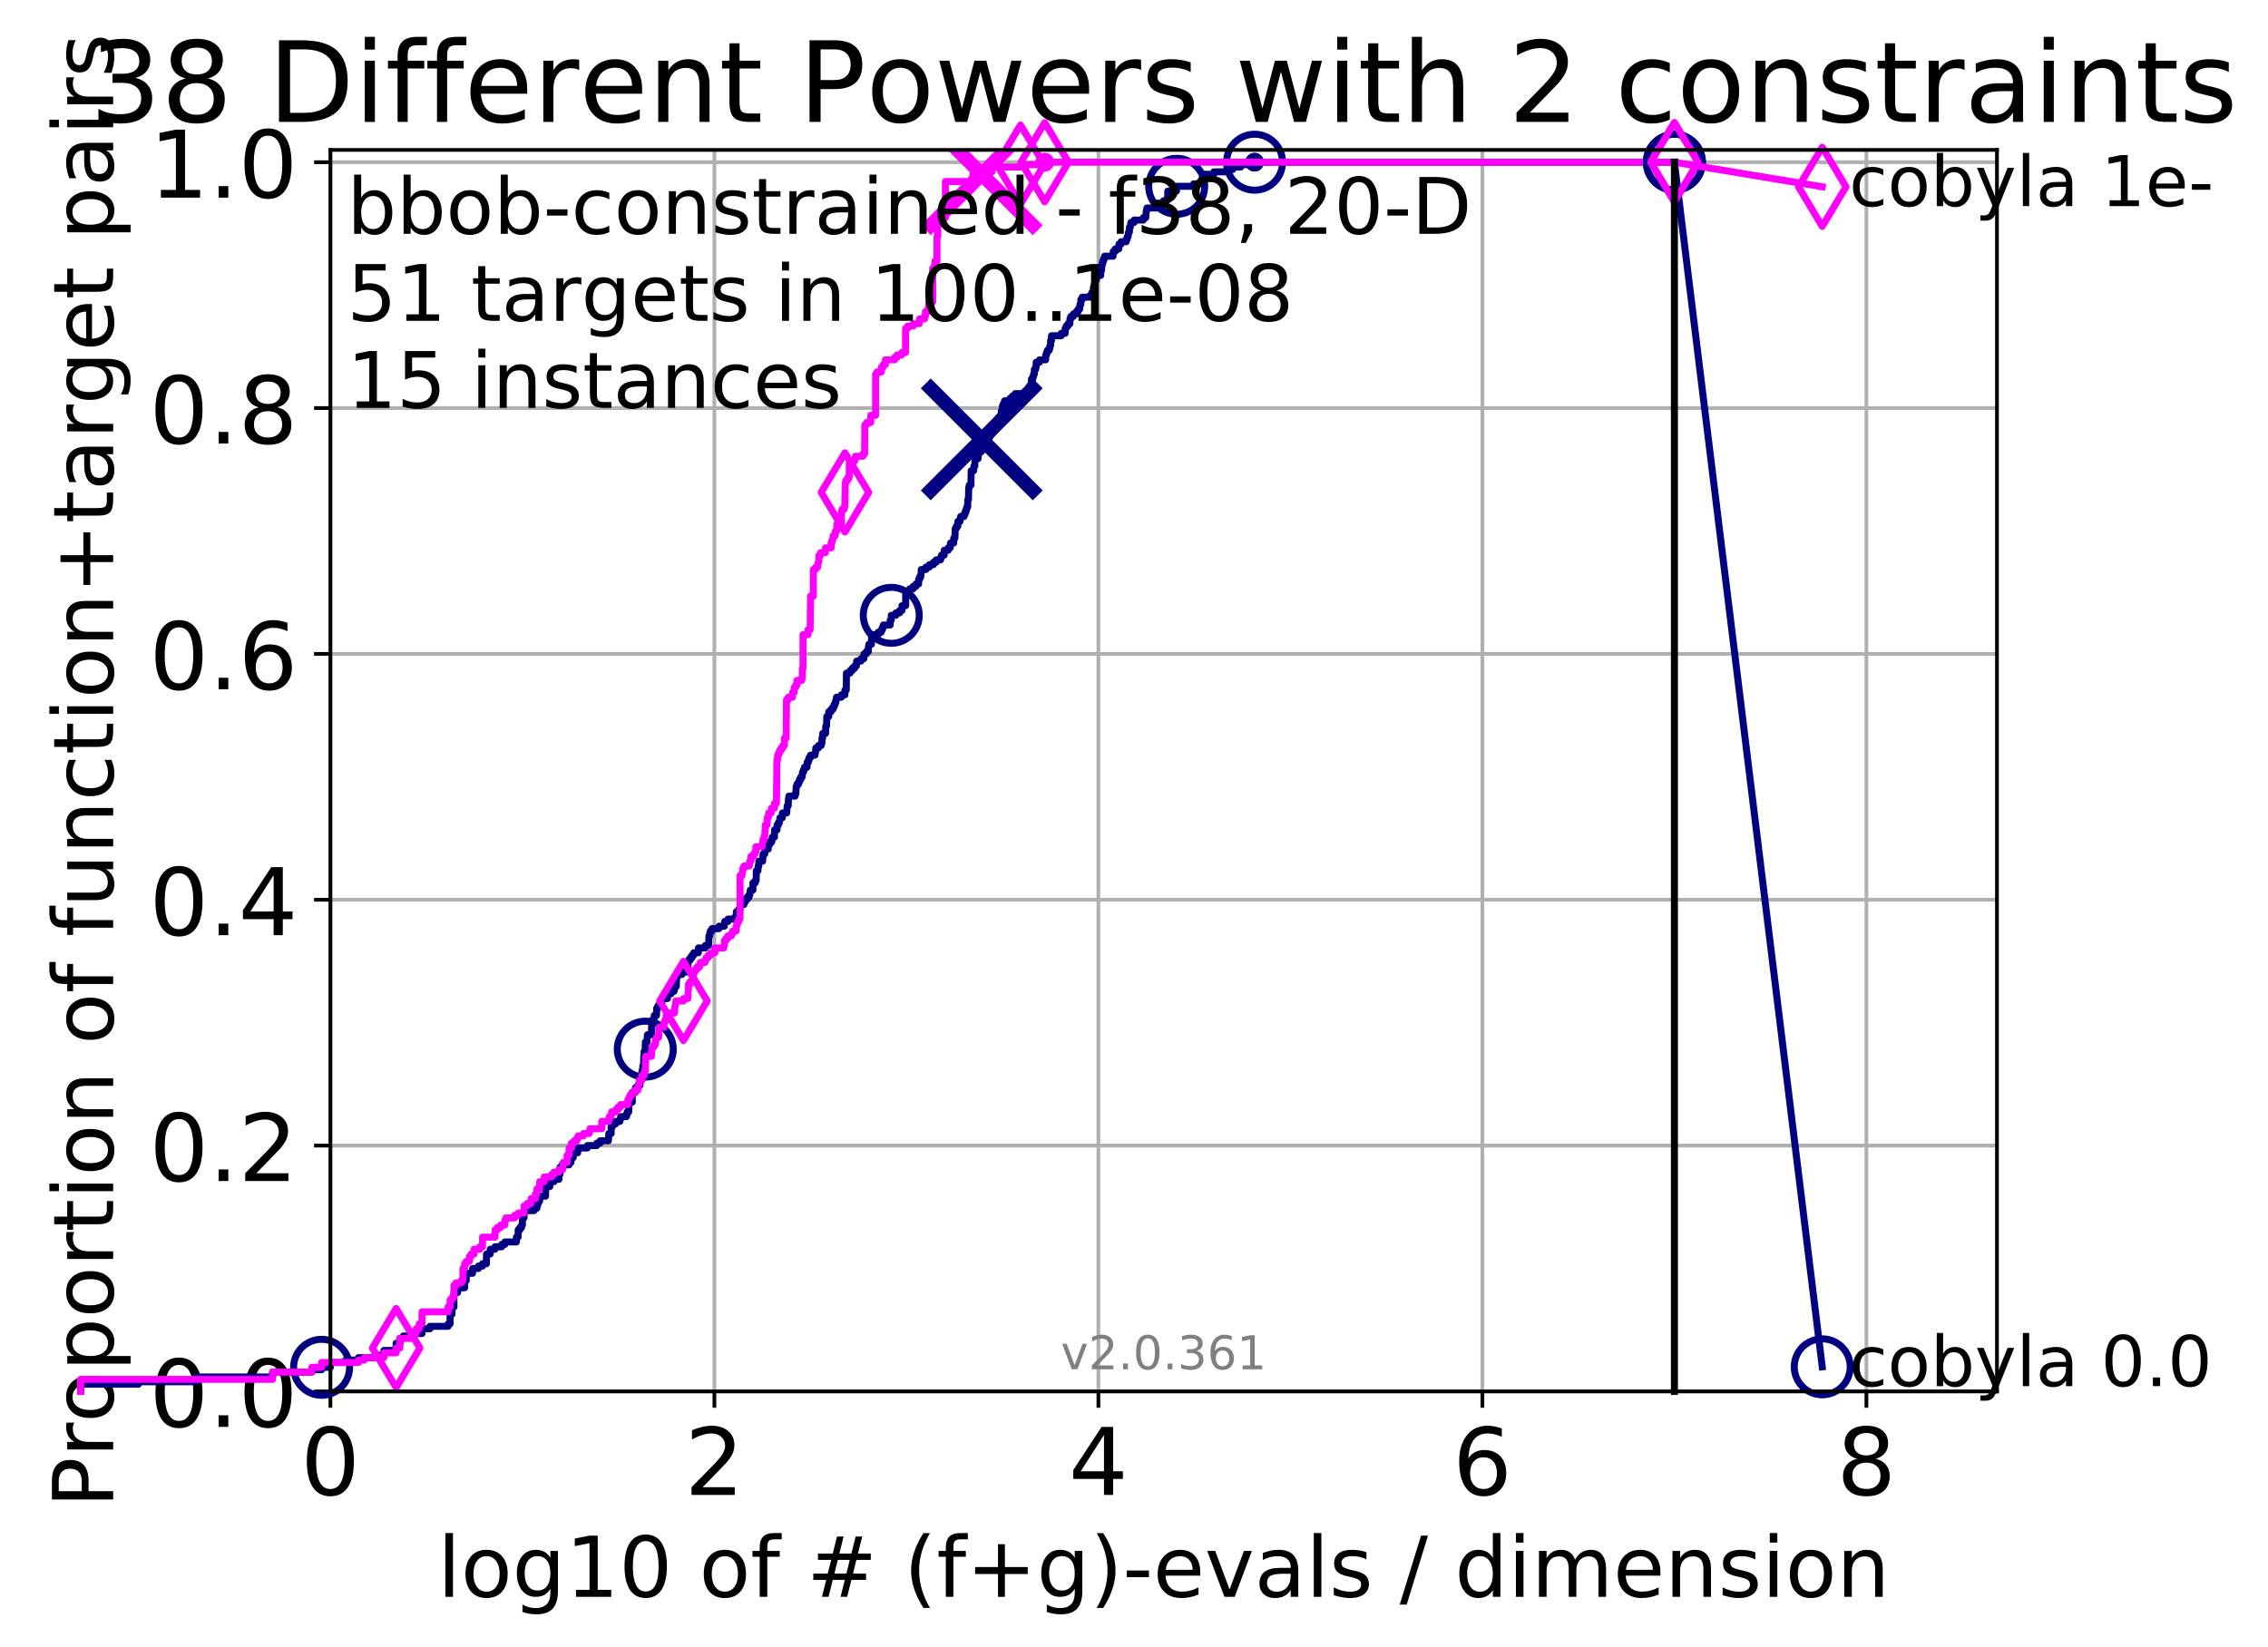 <?xml version="1.0" encoding="utf-8" standalone="no"?>
<!DOCTYPE svg PUBLIC "-//W3C//DTD SVG 1.1//EN"
  "http://www.w3.org/Graphics/SVG/1.1/DTD/svg11.dtd">
<!-- Created with matplotlib (http://matplotlib.org/) -->
<svg height="353pt" version="1.1" viewBox="0 0 486 353" width="486pt" xmlns="http://www.w3.org/2000/svg" xmlns:xlink="http://www.w3.org/1999/xlink">
 <defs>
  <style type="text/css">
*{stroke-linecap:butt;stroke-linejoin:round;}
  </style>
 </defs>
 <g id="figure_1">
  <g id="patch_1">
   <path d="M 0 353.222 
L 486.656 353.222 
L 486.656 0 
L 0 0 
z
" style="fill:#ffffff;"/>
  </g>
  <g id="axes_1">
   <g id="patch_2">
    <path d="M 70.8 298.245 
L 427.92 298.245 
L 427.92 32.133 
L 70.8 32.133 
z
" style="fill:#ffffff;"/>
   </g>
   <g id="matplotlib.axis_1">
    <g id="xtick_1">
     <g id="line2d_1">
      <path clip-path="url(#pa1a309382a)" d="M 70.8 298.245 
L 70.8 32.133 
" style="fill:none;stroke:#b0b0b0;stroke-linecap:square;stroke-width:0.8;"/>
     </g>
     <g id="line2d_2">
      <defs>
       <path d="M 0 0 
L 0 3.5 
" id="me941c71e72" style="stroke:#000000;stroke-width:0.8;"/>
      </defs>
      <g>
       <use style="stroke:#000000;stroke-width:0.8;" x="70.8" xlink:href="#me941c71e72" y="298.245"/>
      </g>
     </g>
     <g id="text_1">
      <!-- 0 -->
      <defs>
       <path d="M 31.781 66.406 
Q 24.172 66.406 20.328 58.906 
Q 16.5 51.422 16.5 36.375 
Q 16.5 21.391 20.328 13.891 
Q 24.172 6.391 31.781 6.391 
Q 39.453 6.391 43.281 13.891 
Q 47.125 21.391 47.125 36.375 
Q 47.125 51.422 43.281 58.906 
Q 39.453 66.406 31.781 66.406 
z
M 31.781 74.219 
Q 44.047 74.219 50.516 64.516 
Q 56.984 54.828 56.984 36.375 
Q 56.984 17.969 50.516 8.266 
Q 44.047 -1.422 31.781 -1.422 
Q 19.531 -1.422 13.062 8.266 
Q 6.594 17.969 6.594 36.375 
Q 6.594 54.828 13.062 64.516 
Q 19.531 74.219 31.781 74.219 
z
" id="DejaVuSans-30"/>
      </defs>
      <g transform="translate(64.438 320.442)scale(0.2 -0.2)">
       <use xlink:href="#DejaVuSans-30"/>
      </g>
     </g>
    </g>
    <g id="xtick_2">
     <g id="line2d_3">
      <path clip-path="url(#pa1a309382a)" d="M 153.086 298.245 
L 153.086 32.133 
" style="fill:none;stroke:#b0b0b0;stroke-linecap:square;stroke-width:0.8;"/>
     </g>
     <g id="line2d_4">
      <g>
       <use style="stroke:#000000;stroke-width:0.8;" x="153.086" xlink:href="#me941c71e72" y="298.245"/>
      </g>
     </g>
     <g id="text_2">
      <!-- 2 -->
      <defs>
       <path d="M 19.188 8.297 
L 53.609 8.297 
L 53.609 0 
L 7.328 0 
L 7.328 8.297 
Q 12.938 14.109 22.625 23.891 
Q 32.328 33.688 34.812 36.531 
Q 39.547 41.844 41.422 45.531 
Q 43.312 49.219 43.312 52.781 
Q 43.312 58.594 39.234 62.25 
Q 35.156 65.922 28.609 65.922 
Q 23.969 65.922 18.812 64.312 
Q 13.672 62.703 7.812 59.422 
L 7.812 69.391 
Q 13.766 71.781 18.938 73 
Q 24.125 74.219 28.422 74.219 
Q 39.75 74.219 46.484 68.547 
Q 53.219 62.891 53.219 53.422 
Q 53.219 48.922 51.531 44.891 
Q 49.859 40.875 45.406 35.406 
Q 44.188 33.984 37.641 27.219 
Q 31.109 20.453 19.188 8.297 
z
" id="DejaVuSans-32"/>
      </defs>
      <g transform="translate(146.723 320.442)scale(0.2 -0.2)">
       <use xlink:href="#DejaVuSans-32"/>
      </g>
     </g>
    </g>
    <g id="xtick_3">
     <g id="line2d_5">
      <path clip-path="url(#pa1a309382a)" d="M 235.371 298.245 
L 235.371 32.133 
" style="fill:none;stroke:#b0b0b0;stroke-linecap:square;stroke-width:0.8;"/>
     </g>
     <g id="line2d_6">
      <g>
       <use style="stroke:#000000;stroke-width:0.8;" x="235.371" xlink:href="#me941c71e72" y="298.245"/>
      </g>
     </g>
     <g id="text_3">
      <!-- 4 -->
      <defs>
       <path d="M 37.797 64.312 
L 12.891 25.391 
L 37.797 25.391 
z
M 35.203 72.906 
L 47.609 72.906 
L 47.609 25.391 
L 58.016 25.391 
L 58.016 17.188 
L 47.609 17.188 
L 47.609 0 
L 37.797 0 
L 37.797 17.188 
L 4.891 17.188 
L 4.891 26.703 
z
" id="DejaVuSans-34"/>
      </defs>
      <g transform="translate(229.009 320.442)scale(0.2 -0.2)">
       <use xlink:href="#DejaVuSans-34"/>
      </g>
     </g>
    </g>
    <g id="xtick_4">
     <g id="line2d_7">
      <path clip-path="url(#pa1a309382a)" d="M 317.657 298.245 
L 317.657 32.133 
" style="fill:none;stroke:#b0b0b0;stroke-linecap:square;stroke-width:0.8;"/>
     </g>
     <g id="line2d_8">
      <g>
       <use style="stroke:#000000;stroke-width:0.8;" x="317.657" xlink:href="#me941c71e72" y="298.245"/>
      </g>
     </g>
     <g id="text_4">
      <!-- 6 -->
      <defs>
       <path d="M 33.016 40.375 
Q 26.375 40.375 22.484 35.828 
Q 18.609 31.297 18.609 23.391 
Q 18.609 15.531 22.484 10.953 
Q 26.375 6.391 33.016 6.391 
Q 39.656 6.391 43.531 10.953 
Q 47.406 15.531 47.406 23.391 
Q 47.406 31.297 43.531 35.828 
Q 39.656 40.375 33.016 40.375 
z
M 52.594 71.297 
L 52.594 62.312 
Q 48.875 64.062 45.094 64.984 
Q 41.312 65.922 37.594 65.922 
Q 27.828 65.922 22.672 59.328 
Q 17.531 52.734 16.797 39.406 
Q 19.672 43.656 24.016 45.922 
Q 28.375 48.188 33.594 48.188 
Q 44.578 48.188 50.953 41.516 
Q 57.328 34.859 57.328 23.391 
Q 57.328 12.156 50.688 5.359 
Q 44.047 -1.422 33.016 -1.422 
Q 20.359 -1.422 13.672 8.266 
Q 6.984 17.969 6.984 36.375 
Q 6.984 53.656 15.188 63.938 
Q 23.391 74.219 37.203 74.219 
Q 40.922 74.219 44.703 73.484 
Q 48.484 72.75 52.594 71.297 
z
" id="DejaVuSans-36"/>
      </defs>
      <g transform="translate(311.295 320.442)scale(0.2 -0.2)">
       <use xlink:href="#DejaVuSans-36"/>
      </g>
     </g>
    </g>
    <g id="xtick_5">
     <g id="line2d_9">
      <path clip-path="url(#pa1a309382a)" d="M 399.943 298.245 
L 399.943 32.133 
" style="fill:none;stroke:#b0b0b0;stroke-linecap:square;stroke-width:0.8;"/>
     </g>
     <g id="line2d_10">
      <g>
       <use style="stroke:#000000;stroke-width:0.8;" x="399.943" xlink:href="#me941c71e72" y="298.245"/>
      </g>
     </g>
     <g id="text_5">
      <!-- 8 -->
      <defs>
       <path d="M 31.781 34.625 
Q 24.75 34.625 20.719 30.859 
Q 16.703 27.094 16.703 20.516 
Q 16.703 13.922 20.719 10.156 
Q 24.75 6.391 31.781 6.391 
Q 38.812 6.391 42.859 10.172 
Q 46.922 13.969 46.922 20.516 
Q 46.922 27.094 42.891 30.859 
Q 38.875 34.625 31.781 34.625 
z
M 21.922 38.812 
Q 15.578 40.375 12.031 44.719 
Q 8.5 49.078 8.5 55.328 
Q 8.5 64.062 14.719 69.141 
Q 20.953 74.219 31.781 74.219 
Q 42.672 74.219 48.875 69.141 
Q 55.078 64.062 55.078 55.328 
Q 55.078 49.078 51.531 44.719 
Q 48 40.375 41.703 38.812 
Q 48.828 37.156 52.797 32.312 
Q 56.781 27.484 56.781 20.516 
Q 56.781 9.906 50.312 4.234 
Q 43.844 -1.422 31.781 -1.422 
Q 19.734 -1.422 13.25 4.234 
Q 6.781 9.906 6.781 20.516 
Q 6.781 27.484 10.781 32.312 
Q 14.797 37.156 21.922 38.812 
z
M 18.312 54.391 
Q 18.312 48.734 21.844 45.562 
Q 25.391 42.391 31.781 42.391 
Q 38.141 42.391 41.719 45.562 
Q 45.312 48.734 45.312 54.391 
Q 45.312 60.062 41.719 63.234 
Q 38.141 66.406 31.781 66.406 
Q 25.391 66.406 21.844 63.234 
Q 18.312 60.062 18.312 54.391 
z
" id="DejaVuSans-38"/>
      </defs>
      <g transform="translate(393.58 320.442)scale(0.2 -0.2)">
       <use xlink:href="#DejaVuSans-38"/>
      </g>
     </g>
    </g>
    <g id="text_6">
     <!-- log10 of # (f+g)-evals / dimension -->
     <defs>
      <path d="M 9.422 75.984 
L 18.406 75.984 
L 18.406 0 
L 9.422 0 
z
" id="DejaVuSans-6c"/>
      <path d="M 30.609 48.391 
Q 23.391 48.391 19.188 42.75 
Q 14.984 37.109 14.984 27.297 
Q 14.984 17.484 19.156 11.844 
Q 23.344 6.203 30.609 6.203 
Q 37.797 6.203 41.984 11.859 
Q 46.188 17.531 46.188 27.297 
Q 46.188 37.016 41.984 42.703 
Q 37.797 48.391 30.609 48.391 
z
M 30.609 56 
Q 42.328 56 49.016 48.375 
Q 55.719 40.766 55.719 27.297 
Q 55.719 13.875 49.016 6.219 
Q 42.328 -1.422 30.609 -1.422 
Q 18.844 -1.422 12.172 6.219 
Q 5.516 13.875 5.516 27.297 
Q 5.516 40.766 12.172 48.375 
Q 18.844 56 30.609 56 
z
" id="DejaVuSans-6f"/>
      <path d="M 45.406 27.984 
Q 45.406 37.75 41.375 43.109 
Q 37.359 48.484 30.078 48.484 
Q 22.859 48.484 18.828 43.109 
Q 14.797 37.75 14.797 27.984 
Q 14.797 18.266 18.828 12.891 
Q 22.859 7.516 30.078 7.516 
Q 37.359 7.516 41.375 12.891 
Q 45.406 18.266 45.406 27.984 
z
M 54.391 6.781 
Q 54.391 -7.172 48.188 -13.984 
Q 42 -20.797 29.203 -20.797 
Q 24.469 -20.797 20.266 -20.094 
Q 16.062 -19.391 12.109 -17.922 
L 12.109 -9.188 
Q 16.062 -11.328 19.922 -12.344 
Q 23.781 -13.375 27.781 -13.375 
Q 36.625 -13.375 41.016 -8.766 
Q 45.406 -4.156 45.406 5.172 
L 45.406 9.625 
Q 42.625 4.781 38.281 2.391 
Q 33.938 0 27.875 0 
Q 17.828 0 11.672 7.656 
Q 5.516 15.328 5.516 27.984 
Q 5.516 40.672 11.672 48.328 
Q 17.828 56 27.875 56 
Q 33.938 56 38.281 53.609 
Q 42.625 51.219 45.406 46.391 
L 45.406 54.688 
L 54.391 54.688 
z
" id="DejaVuSans-67"/>
      <path d="M 12.406 8.297 
L 28.516 8.297 
L 28.516 63.922 
L 10.984 60.406 
L 10.984 69.391 
L 28.422 72.906 
L 38.281 72.906 
L 38.281 8.297 
L 54.391 8.297 
L 54.391 0 
L 12.406 0 
z
" id="DejaVuSans-31"/>
      <path id="DejaVuSans-20"/>
      <path d="M 37.109 75.984 
L 37.109 68.5 
L 28.516 68.5 
Q 23.688 68.5 21.797 66.547 
Q 19.922 64.594 19.922 59.516 
L 19.922 54.688 
L 34.719 54.688 
L 34.719 47.703 
L 19.922 47.703 
L 19.922 0 
L 10.891 0 
L 10.891 47.703 
L 2.297 47.703 
L 2.297 54.688 
L 10.891 54.688 
L 10.891 58.5 
Q 10.891 67.625 15.141 71.797 
Q 19.391 75.984 28.609 75.984 
z
" id="DejaVuSans-66"/>
      <path d="M 51.125 44 
L 36.922 44 
L 32.812 27.688 
L 47.125 27.688 
z
M 43.797 71.781 
L 38.719 51.516 
L 52.984 51.516 
L 58.109 71.781 
L 65.922 71.781 
L 60.891 51.516 
L 76.125 51.516 
L 76.125 44 
L 58.984 44 
L 54.984 27.688 
L 70.516 27.688 
L 70.516 20.219 
L 53.078 20.219 
L 48 0 
L 40.188 0 
L 45.219 20.219 
L 30.906 20.219 
L 25.875 0 
L 18.016 0 
L 23.094 20.219 
L 7.719 20.219 
L 7.719 27.688 
L 24.906 27.688 
L 29 44 
L 13.281 44 
L 13.281 51.516 
L 30.906 51.516 
L 35.891 71.781 
z
" id="DejaVuSans-23"/>
      <path d="M 31 75.875 
Q 24.469 64.656 21.281 53.656 
Q 18.109 42.672 18.109 31.391 
Q 18.109 20.125 21.312 9.062 
Q 24.516 -2 31 -13.188 
L 23.188 -13.188 
Q 15.875 -1.703 12.234 9.375 
Q 8.594 20.453 8.594 31.391 
Q 8.594 42.281 12.203 53.312 
Q 15.828 64.359 23.188 75.875 
z
" id="DejaVuSans-28"/>
      <path d="M 46 62.703 
L 46 35.5 
L 73.188 35.5 
L 73.188 27.203 
L 46 27.203 
L 46 0 
L 37.797 0 
L 37.797 27.203 
L 10.594 27.203 
L 10.594 35.5 
L 37.797 35.5 
L 37.797 62.703 
z
" id="DejaVuSans-2b"/>
      <path d="M 8.016 75.875 
L 15.828 75.875 
Q 23.141 64.359 26.781 53.312 
Q 30.422 42.281 30.422 31.391 
Q 30.422 20.453 26.781 9.375 
Q 23.141 -1.703 15.828 -13.188 
L 8.016 -13.188 
Q 14.5 -2 17.703 9.062 
Q 20.906 20.125 20.906 31.391 
Q 20.906 42.672 17.703 53.656 
Q 14.5 64.656 8.016 75.875 
z
" id="DejaVuSans-29"/>
      <path d="M 4.891 31.391 
L 31.203 31.391 
L 31.203 23.391 
L 4.891 23.391 
z
" id="DejaVuSans-2d"/>
      <path d="M 56.203 29.594 
L 56.203 25.203 
L 14.891 25.203 
Q 15.484 15.922 20.484 11.062 
Q 25.484 6.203 34.422 6.203 
Q 39.594 6.203 44.453 7.469 
Q 49.312 8.734 54.109 11.281 
L 54.109 2.781 
Q 49.266 0.734 44.188 -0.344 
Q 39.109 -1.422 33.891 -1.422 
Q 20.797 -1.422 13.156 6.188 
Q 5.516 13.812 5.516 26.812 
Q 5.516 40.234 12.766 48.109 
Q 20.016 56 32.328 56 
Q 43.359 56 49.781 48.891 
Q 56.203 41.797 56.203 29.594 
z
M 47.219 32.234 
Q 47.125 39.594 43.094 43.984 
Q 39.062 48.391 32.422 48.391 
Q 24.906 48.391 20.391 44.141 
Q 15.875 39.891 15.188 32.172 
z
" id="DejaVuSans-65"/>
      <path d="M 2.984 54.688 
L 12.5 54.688 
L 29.594 8.797 
L 46.688 54.688 
L 56.203 54.688 
L 35.688 0 
L 23.484 0 
z
" id="DejaVuSans-76"/>
      <path d="M 34.281 27.484 
Q 23.391 27.484 19.188 25 
Q 14.984 22.516 14.984 16.5 
Q 14.984 11.719 18.141 8.906 
Q 21.297 6.109 26.703 6.109 
Q 34.188 6.109 38.703 11.406 
Q 43.219 16.703 43.219 25.484 
L 43.219 27.484 
z
M 52.203 31.203 
L 52.203 0 
L 43.219 0 
L 43.219 8.297 
Q 40.141 3.328 35.547 0.953 
Q 30.953 -1.422 24.312 -1.422 
Q 15.922 -1.422 10.953 3.297 
Q 6 8.016 6 15.922 
Q 6 25.141 12.172 29.828 
Q 18.359 34.516 30.609 34.516 
L 43.219 34.516 
L 43.219 35.406 
Q 43.219 41.609 39.141 45 
Q 35.062 48.391 27.688 48.391 
Q 23 48.391 18.547 47.266 
Q 14.109 46.141 10.016 43.891 
L 10.016 52.203 
Q 14.938 54.109 19.578 55.047 
Q 24.219 56 28.609 56 
Q 40.484 56 46.344 49.844 
Q 52.203 43.703 52.203 31.203 
z
" id="DejaVuSans-61"/>
      <path d="M 44.281 53.078 
L 44.281 44.578 
Q 40.484 46.531 36.375 47.5 
Q 32.281 48.484 27.875 48.484 
Q 21.188 48.484 17.844 46.438 
Q 14.5 44.391 14.5 40.281 
Q 14.5 37.156 16.891 35.375 
Q 19.281 33.594 26.516 31.984 
L 29.594 31.297 
Q 39.156 29.25 43.188 25.516 
Q 47.219 21.781 47.219 15.094 
Q 47.219 7.469 41.188 3.016 
Q 35.156 -1.422 24.609 -1.422 
Q 20.219 -1.422 15.453 -0.562 
Q 10.688 0.297 5.422 2 
L 5.422 11.281 
Q 10.406 8.688 15.234 7.391 
Q 20.062 6.109 24.812 6.109 
Q 31.156 6.109 34.562 8.281 
Q 37.984 10.453 37.984 14.406 
Q 37.984 18.062 35.516 20.016 
Q 33.062 21.969 24.703 23.781 
L 21.578 24.516 
Q 13.234 26.266 9.516 29.906 
Q 5.812 33.547 5.812 39.891 
Q 5.812 47.609 11.281 51.797 
Q 16.75 56 26.812 56 
Q 31.781 56 36.172 55.266 
Q 40.578 54.547 44.281 53.078 
z
" id="DejaVuSans-73"/>
      <path d="M 25.391 72.906 
L 33.688 72.906 
L 8.297 -9.281 
L 0 -9.281 
z
" id="DejaVuSans-2f"/>
      <path d="M 45.406 46.391 
L 45.406 75.984 
L 54.391 75.984 
L 54.391 0 
L 45.406 0 
L 45.406 8.203 
Q 42.578 3.328 38.25 0.953 
Q 33.938 -1.422 27.875 -1.422 
Q 17.969 -1.422 11.734 6.484 
Q 5.516 14.406 5.516 27.297 
Q 5.516 40.188 11.734 48.094 
Q 17.969 56 27.875 56 
Q 33.938 56 38.25 53.625 
Q 42.578 51.266 45.406 46.391 
z
M 14.797 27.297 
Q 14.797 17.391 18.875 11.75 
Q 22.953 6.109 30.078 6.109 
Q 37.203 6.109 41.297 11.75 
Q 45.406 17.391 45.406 27.297 
Q 45.406 37.203 41.297 42.844 
Q 37.203 48.484 30.078 48.484 
Q 22.953 48.484 18.875 42.844 
Q 14.797 37.203 14.797 27.297 
z
" id="DejaVuSans-64"/>
      <path d="M 9.422 54.688 
L 18.406 54.688 
L 18.406 0 
L 9.422 0 
z
M 9.422 75.984 
L 18.406 75.984 
L 18.406 64.594 
L 9.422 64.594 
z
" id="DejaVuSans-69"/>
      <path d="M 52 44.188 
Q 55.375 50.25 60.062 53.125 
Q 64.75 56 71.094 56 
Q 79.641 56 84.281 50.016 
Q 88.922 44.047 88.922 33.016 
L 88.922 0 
L 79.891 0 
L 79.891 32.719 
Q 79.891 40.578 77.094 44.375 
Q 74.312 48.188 68.609 48.188 
Q 61.625 48.188 57.562 43.547 
Q 53.516 38.922 53.516 30.906 
L 53.516 0 
L 44.484 0 
L 44.484 32.719 
Q 44.484 40.625 41.703 44.406 
Q 38.922 48.188 33.109 48.188 
Q 26.219 48.188 22.156 43.531 
Q 18.109 38.875 18.109 30.906 
L 18.109 0 
L 9.078 0 
L 9.078 54.688 
L 18.109 54.688 
L 18.109 46.188 
Q 21.188 51.219 25.484 53.609 
Q 29.781 56 35.688 56 
Q 41.656 56 45.828 52.969 
Q 50 49.953 52 44.188 
z
" id="DejaVuSans-6d"/>
      <path d="M 54.891 33.016 
L 54.891 0 
L 45.906 0 
L 45.906 32.719 
Q 45.906 40.484 42.875 44.328 
Q 39.844 48.188 33.797 48.188 
Q 26.516 48.188 22.312 43.547 
Q 18.109 38.922 18.109 30.906 
L 18.109 0 
L 9.078 0 
L 9.078 54.688 
L 18.109 54.688 
L 18.109 46.188 
Q 21.344 51.125 25.703 53.562 
Q 30.078 56 35.797 56 
Q 45.219 56 50.047 50.172 
Q 54.891 44.344 54.891 33.016 
z
" id="DejaVuSans-6e"/>
     </defs>
     <g transform="translate(93.753 342.279)scale(0.18 -0.18)">
      <use xlink:href="#DejaVuSans-6c"/>
      <use x="27.783" xlink:href="#DejaVuSans-6f"/>
      <use x="88.965" xlink:href="#DejaVuSans-67"/>
      <use x="152.441" xlink:href="#DejaVuSans-31"/>
      <use x="216.064" xlink:href="#DejaVuSans-30"/>
      <use x="279.688" xlink:href="#DejaVuSans-20"/>
      <use x="311.475" xlink:href="#DejaVuSans-6f"/>
      <use x="372.656" xlink:href="#DejaVuSans-66"/>
      <use x="407.861" xlink:href="#DejaVuSans-20"/>
      <use x="439.648" xlink:href="#DejaVuSans-23"/>
      <use x="523.438" xlink:href="#DejaVuSans-20"/>
      <use x="555.225" xlink:href="#DejaVuSans-28"/>
      <use x="594.238" xlink:href="#DejaVuSans-66"/>
      <use x="629.443" xlink:href="#DejaVuSans-2b"/>
      <use x="713.232" xlink:href="#DejaVuSans-67"/>
      <use x="776.709" xlink:href="#DejaVuSans-29"/>
      <use x="815.723" xlink:href="#DejaVuSans-2d"/>
      <use x="851.807" xlink:href="#DejaVuSans-65"/>
      <use x="913.33" xlink:href="#DejaVuSans-76"/>
      <use x="972.51" xlink:href="#DejaVuSans-61"/>
      <use x="1033.789" xlink:href="#DejaVuSans-6c"/>
      <use x="1061.572" xlink:href="#DejaVuSans-73"/>
      <use x="1113.672" xlink:href="#DejaVuSans-20"/>
      <use x="1145.459" xlink:href="#DejaVuSans-2f"/>
      <use x="1179.15" xlink:href="#DejaVuSans-20"/>
      <use x="1210.938" xlink:href="#DejaVuSans-64"/>
      <use x="1274.414" xlink:href="#DejaVuSans-69"/>
      <use x="1302.197" xlink:href="#DejaVuSans-6d"/>
      <use x="1399.609" xlink:href="#DejaVuSans-65"/>
      <use x="1461.133" xlink:href="#DejaVuSans-6e"/>
      <use x="1524.512" xlink:href="#DejaVuSans-73"/>
      <use x="1576.611" xlink:href="#DejaVuSans-69"/>
      <use x="1604.395" xlink:href="#DejaVuSans-6f"/>
      <use x="1665.576" xlink:href="#DejaVuSans-6e"/>
     </g>
    </g>
   </g>
   <g id="matplotlib.axis_2">
    <g id="ytick_1">
     <g id="line2d_11">
      <path clip-path="url(#pa1a309382a)" d="M 70.8 298.245 
L 427.92 298.245 
" style="fill:none;stroke:#b0b0b0;stroke-linecap:square;stroke-width:0.8;"/>
     </g>
     <g id="line2d_12">
      <defs>
       <path d="M 0 0 
L -3.5 0 
" id="m40864c8827" style="stroke:#000000;stroke-width:0.8;"/>
      </defs>
      <g>
       <use style="stroke:#000000;stroke-width:0.8;" x="70.8" xlink:href="#m40864c8827" y="298.245"/>
      </g>
     </g>
     <g id="text_7">
      <!-- 0.0 -->
      <defs>
       <path d="M 10.688 12.406 
L 21 12.406 
L 21 0 
L 10.688 0 
z
" id="DejaVuSans-2e"/>
      </defs>
      <g transform="translate(31.994 305.844)scale(0.2 -0.2)">
       <use xlink:href="#DejaVuSans-30"/>
       <use x="63.623" xlink:href="#DejaVuSans-2e"/>
       <use x="95.41" xlink:href="#DejaVuSans-30"/>
      </g>
     </g>
    </g>
    <g id="ytick_2">
     <g id="line2d_13">
      <path clip-path="url(#pa1a309382a)" d="M 70.8 245.55 
L 427.92 245.55 
" style="fill:none;stroke:#b0b0b0;stroke-linecap:square;stroke-width:0.8;"/>
     </g>
     <g id="line2d_14">
      <g>
       <use style="stroke:#000000;stroke-width:0.8;" x="70.8" xlink:href="#m40864c8827" y="245.55"/>
      </g>
     </g>
     <g id="text_8">
      <!-- 0.2 -->
      <g transform="translate(31.994 253.148)scale(0.2 -0.2)">
       <use xlink:href="#DejaVuSans-30"/>
       <use x="63.623" xlink:href="#DejaVuSans-2e"/>
       <use x="95.41" xlink:href="#DejaVuSans-32"/>
      </g>
     </g>
    </g>
    <g id="ytick_3">
     <g id="line2d_15">
      <path clip-path="url(#pa1a309382a)" d="M 70.8 192.854 
L 427.92 192.854 
" style="fill:none;stroke:#b0b0b0;stroke-linecap:square;stroke-width:0.8;"/>
     </g>
     <g id="line2d_16">
      <g>
       <use style="stroke:#000000;stroke-width:0.8;" x="70.8" xlink:href="#m40864c8827" y="192.854"/>
      </g>
     </g>
     <g id="text_9">
      <!-- 0.4 -->
      <g transform="translate(31.994 200.453)scale(0.2 -0.2)">
       <use xlink:href="#DejaVuSans-30"/>
       <use x="63.623" xlink:href="#DejaVuSans-2e"/>
       <use x="95.41" xlink:href="#DejaVuSans-34"/>
      </g>
     </g>
    </g>
    <g id="ytick_4">
     <g id="line2d_17">
      <path clip-path="url(#pa1a309382a)" d="M 70.8 140.159 
L 427.92 140.159 
" style="fill:none;stroke:#b0b0b0;stroke-linecap:square;stroke-width:0.8;"/>
     </g>
     <g id="line2d_18">
      <g>
       <use style="stroke:#000000;stroke-width:0.8;" x="70.8" xlink:href="#m40864c8827" y="140.159"/>
      </g>
     </g>
     <g id="text_10">
      <!-- 0.6 -->
      <g transform="translate(31.994 147.757)scale(0.2 -0.2)">
       <use xlink:href="#DejaVuSans-30"/>
       <use x="63.623" xlink:href="#DejaVuSans-2e"/>
       <use x="95.41" xlink:href="#DejaVuSans-36"/>
      </g>
     </g>
    </g>
    <g id="ytick_5">
     <g id="line2d_19">
      <path clip-path="url(#pa1a309382a)" d="M 70.8 87.464 
L 427.92 87.464 
" style="fill:none;stroke:#b0b0b0;stroke-linecap:square;stroke-width:0.8;"/>
     </g>
     <g id="line2d_20">
      <g>
       <use style="stroke:#000000;stroke-width:0.8;" x="70.8" xlink:href="#m40864c8827" y="87.464"/>
      </g>
     </g>
     <g id="text_11">
      <!-- 0.8 -->
      <g transform="translate(31.994 95.062)scale(0.2 -0.2)">
       <use xlink:href="#DejaVuSans-30"/>
       <use x="63.623" xlink:href="#DejaVuSans-2e"/>
       <use x="95.41" xlink:href="#DejaVuSans-38"/>
      </g>
     </g>
    </g>
    <g id="ytick_6">
     <g id="line2d_21">
      <path clip-path="url(#pa1a309382a)" d="M 70.8 34.768 
L 427.92 34.768 
" style="fill:none;stroke:#b0b0b0;stroke-linecap:square;stroke-width:0.8;"/>
     </g>
     <g id="line2d_22">
      <g>
       <use style="stroke:#000000;stroke-width:0.8;" x="70.8" xlink:href="#m40864c8827" y="34.768"/>
      </g>
     </g>
     <g id="text_12">
      <!-- 1.0 -->
      <g transform="translate(31.994 42.367)scale(0.2 -0.2)">
       <use xlink:href="#DejaVuSans-31"/>
       <use x="63.623" xlink:href="#DejaVuSans-2e"/>
       <use x="95.41" xlink:href="#DejaVuSans-30"/>
      </g>
     </g>
    </g>
    <g id="text_13">
     <!-- Proportion of function+target pairs -->
     <defs>
      <path d="M 19.672 64.797 
L 19.672 37.406 
L 32.078 37.406 
Q 38.969 37.406 42.719 40.969 
Q 46.484 44.531 46.484 51.125 
Q 46.484 57.672 42.719 61.234 
Q 38.969 64.797 32.078 64.797 
z
M 9.812 72.906 
L 32.078 72.906 
Q 44.344 72.906 50.609 67.359 
Q 56.891 61.812 56.891 51.125 
Q 56.891 40.328 50.609 34.812 
Q 44.344 29.297 32.078 29.297 
L 19.672 29.297 
L 19.672 0 
L 9.812 0 
z
" id="DejaVuSans-50"/>
      <path d="M 41.109 46.297 
Q 39.594 47.172 37.812 47.578 
Q 36.031 48 33.891 48 
Q 26.266 48 22.188 43.047 
Q 18.109 38.094 18.109 28.812 
L 18.109 0 
L 9.078 0 
L 9.078 54.688 
L 18.109 54.688 
L 18.109 46.188 
Q 20.953 51.172 25.484 53.578 
Q 30.031 56 36.531 56 
Q 37.453 56 38.578 55.875 
Q 39.703 55.766 41.062 55.516 
z
" id="DejaVuSans-72"/>
      <path d="M 18.109 8.203 
L 18.109 -20.797 
L 9.078 -20.797 
L 9.078 54.688 
L 18.109 54.688 
L 18.109 46.391 
Q 20.953 51.266 25.266 53.625 
Q 29.594 56 35.594 56 
Q 45.562 56 51.781 48.094 
Q 58.016 40.188 58.016 27.297 
Q 58.016 14.406 51.781 6.484 
Q 45.562 -1.422 35.594 -1.422 
Q 29.594 -1.422 25.266 0.953 
Q 20.953 3.328 18.109 8.203 
z
M 48.688 27.297 
Q 48.688 37.203 44.609 42.844 
Q 40.531 48.484 33.406 48.484 
Q 26.266 48.484 22.188 42.844 
Q 18.109 37.203 18.109 27.297 
Q 18.109 17.391 22.188 11.75 
Q 26.266 6.109 33.406 6.109 
Q 40.531 6.109 44.609 11.75 
Q 48.688 17.391 48.688 27.297 
z
" id="DejaVuSans-70"/>
      <path d="M 18.312 70.219 
L 18.312 54.688 
L 36.812 54.688 
L 36.812 47.703 
L 18.312 47.703 
L 18.312 18.016 
Q 18.312 11.328 20.141 9.422 
Q 21.969 7.516 27.594 7.516 
L 36.812 7.516 
L 36.812 0 
L 27.594 0 
Q 17.188 0 13.234 3.875 
Q 9.281 7.766 9.281 18.016 
L 9.281 47.703 
L 2.688 47.703 
L 2.688 54.688 
L 9.281 54.688 
L 9.281 70.219 
z
" id="DejaVuSans-74"/>
      <path d="M 8.5 21.578 
L 8.5 54.688 
L 17.484 54.688 
L 17.484 21.922 
Q 17.484 14.156 20.5 10.266 
Q 23.531 6.391 29.594 6.391 
Q 36.859 6.391 41.078 11.031 
Q 45.312 15.672 45.312 23.688 
L 45.312 54.688 
L 54.297 54.688 
L 54.297 0 
L 45.312 0 
L 45.312 8.406 
Q 42.047 3.422 37.719 1 
Q 33.406 -1.422 27.688 -1.422 
Q 18.266 -1.422 13.375 4.438 
Q 8.5 10.297 8.5 21.578 
z
M 31.109 56 
z
" id="DejaVuSans-75"/>
      <path d="M 48.781 52.594 
L 48.781 44.188 
Q 44.969 46.297 41.141 47.344 
Q 37.312 48.391 33.406 48.391 
Q 24.656 48.391 19.812 42.844 
Q 14.984 37.312 14.984 27.297 
Q 14.984 17.281 19.812 11.734 
Q 24.656 6.203 33.406 6.203 
Q 37.312 6.203 41.141 7.25 
Q 44.969 8.297 48.781 10.406 
L 48.781 2.094 
Q 45.016 0.344 40.984 -0.531 
Q 36.969 -1.422 32.422 -1.422 
Q 20.062 -1.422 12.781 6.344 
Q 5.516 14.109 5.516 27.297 
Q 5.516 40.672 12.859 48.328 
Q 20.219 56 33.016 56 
Q 37.156 56 41.109 55.141 
Q 45.062 54.297 48.781 52.594 
z
" id="DejaVuSans-63"/>
     </defs>
     <g transform="translate(24.25 323.179)rotate(-90)scale(0.18 -0.18)">
      <use xlink:href="#DejaVuSans-50"/>
      <use x="60.287" xlink:href="#DejaVuSans-72"/>
      <use x="101.369" xlink:href="#DejaVuSans-6f"/>
      <use x="162.551" xlink:href="#DejaVuSans-70"/>
      <use x="226.027" xlink:href="#DejaVuSans-6f"/>
      <use x="287.209" xlink:href="#DejaVuSans-72"/>
      <use x="328.322" xlink:href="#DejaVuSans-74"/>
      <use x="367.531" xlink:href="#DejaVuSans-69"/>
      <use x="395.314" xlink:href="#DejaVuSans-6f"/>
      <use x="456.496" xlink:href="#DejaVuSans-6e"/>
      <use x="519.875" xlink:href="#DejaVuSans-20"/>
      <use x="551.662" xlink:href="#DejaVuSans-6f"/>
      <use x="612.844" xlink:href="#DejaVuSans-66"/>
      <use x="648.049" xlink:href="#DejaVuSans-20"/>
      <use x="679.836" xlink:href="#DejaVuSans-66"/>
      <use x="715.041" xlink:href="#DejaVuSans-75"/>
      <use x="778.42" xlink:href="#DejaVuSans-6e"/>
      <use x="841.799" xlink:href="#DejaVuSans-63"/>
      <use x="896.779" xlink:href="#DejaVuSans-74"/>
      <use x="935.988" xlink:href="#DejaVuSans-69"/>
      <use x="963.771" xlink:href="#DejaVuSans-6f"/>
      <use x="1024.953" xlink:href="#DejaVuSans-6e"/>
      <use x="1088.332" xlink:href="#DejaVuSans-2b"/>
      <use x="1172.121" xlink:href="#DejaVuSans-74"/>
      <use x="1211.33" xlink:href="#DejaVuSans-61"/>
      <use x="1272.609" xlink:href="#DejaVuSans-72"/>
      <use x="1313.707" xlink:href="#DejaVuSans-67"/>
      <use x="1377.184" xlink:href="#DejaVuSans-65"/>
      <use x="1438.707" xlink:href="#DejaVuSans-74"/>
      <use x="1477.916" xlink:href="#DejaVuSans-20"/>
      <use x="1509.703" xlink:href="#DejaVuSans-70"/>
      <use x="1573.18" xlink:href="#DejaVuSans-61"/>
      <use x="1634.459" xlink:href="#DejaVuSans-69"/>
      <use x="1662.242" xlink:href="#DejaVuSans-72"/>
      <use x="1703.355" xlink:href="#DejaVuSans-73"/>
     </g>
    </g>
   </g>
   <g id="line2d_23">
    <defs>
     <path d="M 0 1.5 
C 0.398 1.5 0.779 1.342 1.061 1.061 
C 1.342 0.779 1.5 0.398 1.5 0 
C 1.5 -0.398 1.342 -0.779 1.061 -1.061 
C 0.779 -1.342 0.398 -1.5 0 -1.5 
C -0.398 -1.5 -0.779 -1.342 -1.061 -1.061 
C -1.342 -0.779 -1.5 -0.398 -1.5 0 
C -1.5 0.398 -1.342 0.779 -1.061 1.061 
C -0.779 1.342 -0.398 1.5 0 1.5 
z
" id="mbceb05b709" style="stroke:#000080;"/>
    </defs>
    <g>
     <use style="fill:#000080;stroke:#000080;" x="268.834" xlink:href="#mbceb05b709" y="34.768"/>
     <use style="fill:#000080;stroke:#000080;" x="268.834" xlink:href="#mbceb05b709" y="34.768"/>
    </g>
   </g>
   <g id="line2d_24">
    <path d="M 17.272 298.245 
L 17.272 296.696 
L 29.657 296.696 
L 29.657 296.179 
L 42.042 296.179 
L 42.042 295.146 
L 58.415 295.146 
L 58.415 294.112 
L 66.813 294.112 
L 66.813 293.596 
L 68.917 293.596 
L 68.917 293.079 
L 70.8 293.079 
L 70.8 292.046 
L 74.058 292.046 
L 74.058 291.529 
L 76.812 291.529 
L 76.812 291.013 
L 80.281 291.013 
L 80.281 290.496 
L 82.269 290.496 
L 82.269 289.463 
L 84.888 289.463 
L 84.888 287.913 
L 85.683 287.913 
L 85.683 286.88 
L 86.443 286.88 
L 86.443 286.363 
L 88.548 286.363 
L 88.548 285.846 
L 90.43 285.846 
L 90.43 284.813 
L 92.133 284.813 
L 92.133 284.297 
L 96.012 284.297 
L 96.012 283.78 
L 96.442 283.78 
L 96.442 281.713 
L 96.863 281.713 
L 96.863 280.164 
L 97.273 280.164 
L 97.273 277.064 
L 98.068 277.064 
L 98.068 276.031 
L 99.558 276.031 
L 99.558 274.481 
L 99.911 274.481 
L 99.911 272.931 
L 101.261 272.931 
L 101.261 271.898 
L 102.515 271.898 
L 102.515 271.381 
L 103.401 271.381 
L 103.401 270.864 
L 104.246 270.864 
L 104.246 268.798 
L 105.052 268.798 
L 105.052 267.765 
L 106.073 267.765 
L 106.073 267.248 
L 107.503 267.248 
L 107.503 266.731 
L 108.178 266.731 
L 108.178 266.215 
L 110.646 266.215 
L 110.646 265.182 
L 111.026 265.182 
L 111.026 263.632 
L 111.399 263.632 
L 111.399 263.115 
L 111.763 263.115 
L 111.763 262.598 
L 111.943 262.598 
L 111.943 261.049 
L 112.297 261.049 
L 112.297 259.499 
L 114.44 259.499 
L 114.44 258.982 
L 115.051 258.982 
L 115.051 258.465 
L 115.201 258.465 
L 115.201 257.949 
L 115.349 257.949 
L 115.349 257.432 
L 115.642 257.432 
L 115.642 256.399 
L 116.904 256.399 
L 116.904 254.849 
L 117.038 254.849 
L 117.038 254.333 
L 117.827 254.333 
L 117.827 253.299 
L 118.705 253.299 
L 118.705 252.783 
L 119.774 252.783 
L 119.774 251.749 
L 120.003 251.749 
L 120.003 250.2 
L 120.452 250.2 
L 120.452 249.683 
L 121.942 249.683 
L 121.942 249.166 
L 122.346 249.166 
L 122.445 248.133 
L 122.838 248.133 
L 122.838 247.1 
L 123.784 247.1 
L 123.876 246.067 
L 125.868 246.067 
L 125.868 245.55 
L 127.881 245.55 
L 127.881 245.033 
L 128.599 245.033 
L 128.599 244.517 
L 130.372 244.517 
L 130.467 242.967 
L 130.967 242.967 
L 130.967 241.417 
L 131.303 241.417 
L 131.303 240.9 
L 131.927 240.9 
L 131.927 240.384 
L 132.837 240.384 
L 132.837 239.867 
L 133.003 239.867 
L 133.003 239.35 
L 134.225 239.35 
L 134.225 238.834 
L 134.429 238.834 
L 134.429 238.317 
L 134.731 238.317 
L 134.781 236.251 
L 135.489 236.251 
L 135.489 234.184 
L 136.123 234.184 
L 136.169 233.151 
L 136.669 233.151 
L 136.669 232.634 
L 137.155 232.634 
L 137.155 231.085 
L 137.414 231.085 
L 137.414 230.568 
L 137.564 230.568 
L 137.564 229.535 
L 137.733 229.535 
L 137.733 228.501 
L 137.901 228.501 
L 137.943 226.435 
L 138.026 226.435 
L 138.026 225.402 
L 138.233 225.402 
L 138.294 223.335 
L 138.638 223.335 
L 138.738 221.785 
L 139.576 221.785 
L 139.671 218.686 
L 140.101 218.686 
L 140.211 217.652 
L 140.683 217.652 
L 140.718 216.102 
L 140.984 216.102 
L 140.984 215.586 
L 141.367 215.586 
L 141.367 215.069 
L 141.691 215.069 
L 141.691 214.553 
L 141.943 214.553 
L 141.943 214.036 
L 143.042 214.036 
L 143.042 213.003 
L 143.809 213.003 
L 143.809 212.486 
L 144.443 212.486 
L 144.443 211.969 
L 144.573 211.969 
L 144.573 211.453 
L 144.915 211.453 
L 145.013 209.386 
L 145.167 209.386 
L 145.167 208.87 
L 146.142 208.87 
L 146.142 208.353 
L 147.413 208.353 
L 147.413 206.287 
L 147.536 206.287 
L 147.536 205.77 
L 147.922 205.77 
L 147.922 205.253 
L 148.311 205.253 
L 148.311 204.737 
L 148.658 204.737 
L 148.658 204.22 
L 149.648 204.22 
L 149.67 203.187 
L 151.143 203.187 
L 151.143 202.67 
L 151.847 202.67 
L 151.913 200.604 
L 152.084 200.604 
L 152.084 200.087 
L 152.207 200.087 
L 152.207 199.571 
L 152.56 199.571 
L 152.56 199.054 
L 154.076 199.054 
L 154.076 198.537 
L 155.198 198.537 
L 155.301 197.504 
L 156.013 197.504 
L 156.013 196.987 
L 157.566 196.987 
L 157.566 196.471 
L 157.787 196.471 
L 157.787 195.438 
L 158.295 195.438 
L 158.295 194.921 
L 158.58 194.921 
L 158.58 193.888 
L 159.414 193.888 
L 159.414 193.371 
L 159.669 193.371 
L 159.669 192.854 
L 160.055 192.854 
L 160.055 192.338 
L 160.497 192.338 
L 160.497 191.821 
L 160.673 191.821 
L 160.778 190.788 
L 161.344 190.788 
L 161.344 189.238 
L 161.832 189.238 
L 161.832 188.722 
L 162.044 188.722 
L 162.066 186.655 
L 162.419 186.655 
L 162.451 185.622 
L 162.599 185.622 
L 162.599 184.589 
L 163.429 184.589 
L 163.519 183.039 
L 163.884 183.039 
L 163.991 182.005 
L 164.62 182.005 
L 164.62 180.972 
L 164.977 180.972 
L 164.977 180.456 
L 165.381 180.456 
L 165.381 179.939 
L 165.498 179.939 
L 165.498 179.422 
L 165.964 179.422 
L 165.964 177.872 
L 166.512 177.872 
L 166.512 176.839 
L 166.788 176.839 
L 166.788 176.323 
L 167.035 176.323 
L 167.113 175.289 
L 167.639 175.289 
L 167.655 174.256 
L 168.579 174.256 
L 168.684 172.706 
L 168.906 172.706 
L 168.951 171.156 
L 169.057 171.156 
L 169.057 170.64 
L 170.377 170.64 
L 170.377 170.123 
L 170.553 170.123 
L 170.614 168.573 
L 170.787 168.573 
L 170.787 168.057 
L 171.151 168.057 
L 171.151 167.54 
L 171.329 167.54 
L 171.329 167.023 
L 171.617 167.023 
L 171.617 166.507 
L 171.912 166.507 
L 171.962 165.474 
L 172.199 165.474 
L 172.199 164.957 
L 172.397 164.957 
L 172.397 164.44 
L 172.953 164.44 
L 172.953 163.407 
L 173.215 163.407 
L 173.215 162.89 
L 173.388 162.89 
L 173.388 162.374 
L 173.678 162.374 
L 173.678 161.857 
L 174.642 161.857 
L 174.642 161.341 
L 174.762 161.341 
L 174.815 160.307 
L 175.399 160.307 
L 175.399 159.791 
L 175.969 159.791 
L 175.969 159.274 
L 176.132 159.274 
L 176.132 158.241 
L 176.274 158.241 
L 176.298 157.208 
L 176.918 157.208 
L 176.949 155.658 
L 177.117 155.658 
L 177.173 153.591 
L 177.588 153.591 
L 177.588 152.558 
L 178.069 152.558 
L 178.069 152.041 
L 178.482 152.041 
L 178.482 151.525 
L 178.743 151.525 
L 178.743 151.008 
L 178.973 151.008 
L 178.973 150.491 
L 179.132 150.491 
L 179.132 149.975 
L 179.244 149.975 
L 179.244 149.458 
L 180.274 149.458 
L 180.274 148.942 
L 181.051 148.942 
L 181.051 147.908 
L 181.343 147.908 
L 181.384 144.292 
L 182.138 144.292 
L 182.138 143.775 
L 182.582 143.775 
L 182.582 143.259 
L 183.122 143.259 
L 183.122 142.742 
L 183.512 142.742 
L 183.559 141.709 
L 184.483 141.709 
L 184.483 141.192 
L 185.107 141.192 
L 185.146 140.159 
L 185.648 140.159 
L 185.648 139.642 
L 186.087 139.642 
L 186.087 138.609 
L 186.2 138.609 
L 186.2 138.093 
L 186.744 138.093 
L 186.772 136.026 
L 188.192 136.026 
L 188.192 135.509 
L 188.827 135.509 
L 188.827 134.993 
L 189.083 134.993 
L 189.083 134.476 
L 189.297 134.476 
L 189.297 133.96 
L 190.763 133.96 
L 190.763 132.926 
L 190.985 132.926 
L 190.985 131.893 
L 191.971 131.893 
L 191.971 131.376 
L 192.762 131.376 
L 192.762 130.86 
L 193.281 130.86 
L 193.281 129.827 
L 194.076 129.827 
L 194.078 127.243 
L 194.938 127.243 
L 194.938 126.21 
L 195.675 126.21 
L 195.675 125.694 
L 196.266 125.694 
L 196.266 125.177 
L 196.847 125.177 
L 196.847 124.144 
L 197.084 124.144 
L 197.084 123.627 
L 197.31 123.627 
L 197.418 122.077 
L 198.403 122.077 
L 198.403 121.561 
L 199.131 121.561 
L 199.131 121.044 
L 200.008 121.044 
L 200.008 120.527 
L 200.596 120.527 
L 200.596 120.011 
L 201.54 120.011 
L 201.54 119.494 
L 201.757 119.494 
L 201.757 118.978 
L 202.331 118.978 
L 202.331 117.944 
L 203.183 117.944 
L 203.183 117.428 
L 203.624 117.428 
L 203.673 116.394 
L 204.373 116.394 
L 204.373 115.361 
L 204.625 115.361 
L 204.693 113.295 
L 204.935 113.295 
L 204.935 112.778 
L 205.258 112.778 
L 205.258 111.745 
L 205.721 111.745 
L 205.721 111.228 
L 205.844 111.228 
L 205.844 110.712 
L 206.592 110.712 
L 206.592 110.195 
L 206.815 110.195 
L 206.815 109.678 
L 207.013 109.678 
L 207.013 109.162 
L 207.17 109.162 
L 207.17 108.645 
L 207.37 108.645 
L 207.379 107.095 
L 207.529 107.095 
L 207.581 104.512 
L 207.692 104.512 
L 207.692 103.995 
L 208.062 103.995 
L 208.104 100.896 
L 208.656 100.896 
L 208.715 99.863 
L 208.9 99.863 
L 208.902 98.313 
L 209.59 98.313 
L 209.639 97.279 
L 209.814 97.279 
L 209.814 96.763 
L 210.348 96.763 
L 210.37 94.18 
L 211.701 94.18 
L 211.701 93.663 
L 212.103 93.663 
L 212.103 93.146 
L 212.495 93.146 
L 212.495 92.63 
L 212.929 92.63 
L 213.026 91.597 
L 213.255 91.597 
L 213.255 91.08 
L 213.536 91.08 
L 213.536 90.047 
L 213.889 90.047 
L 213.889 89.53 
L 214.341 89.53 
L 214.341 89.013 
L 214.53 89.013 
L 214.598 87.98 
L 214.808 87.98 
L 214.822 86.947 
L 215.051 86.947 
L 215.051 86.43 
L 215.27 86.43 
L 215.27 85.914 
L 216.405 85.914 
L 216.405 85.397 
L 216.945 85.397 
L 216.945 84.88 
L 217.553 84.88 
L 217.553 84.364 
L 220.244 84.364 
L 220.244 83.847 
L 220.493 83.847 
L 220.526 82.814 
L 220.897 82.814 
L 220.897 82.297 
L 221.018 82.297 
L 221.018 81.264 
L 221.319 81.264 
L 221.319 80.748 
L 221.467 80.748 
L 221.467 80.231 
L 221.639 80.231 
L 221.643 79.198 
L 221.92 79.198 
L 221.92 78.681 
L 222.036 78.681 
L 222.037 77.648 
L 222.745 77.648 
L 222.745 77.131 
L 224.062 77.131 
L 224.081 76.098 
L 224.253 76.098 
L 224.253 75.581 
L 224.438 75.581 
L 224.438 75.065 
L 224.851 75.065 
L 224.851 74.548 
L 224.995 74.548 
L 224.995 74.031 
L 225.132 74.031 
L 225.132 72.998 
L 225.32 72.998 
L 225.32 71.965 
L 227.392 71.965 
L 227.392 71.448 
L 228.245 71.448 
L 228.245 70.415 
L 228.455 70.415 
L 228.455 69.898 
L 228.861 69.898 
L 228.861 69.382 
L 229.264 69.382 
L 229.267 68.349 
L 229.448 68.349 
L 229.448 67.832 
L 229.993 67.832 
L 229.993 67.315 
L 230.625 67.315 
L 230.625 66.799 
L 231.013 66.799 
L 231.013 66.282 
L 231.348 66.282 
L 231.425 65.249 
L 231.611 65.249 
L 231.611 64.216 
L 231.886 64.216 
L 231.886 63.699 
L 233.689 63.699 
L 233.689 63.182 
L 233.995 63.182 
L 233.995 62.666 
L 234.293 62.666 
L 234.293 61.632 
L 234.437 61.632 
L 234.437 61.116 
L 234.594 61.116 
L 234.594 60.599 
L 234.728 60.599 
L 234.728 60.083 
L 234.891 60.083 
L 234.891 59.566 
L 235.053 59.566 
L 235.053 59.049 
L 235.86 59.049 
L 235.878 58.016 
L 236.034 58.016 
L 236.093 56.983 
L 236.161 56.983 
L 236.161 56.466 
L 236.296 56.466 
L 236.296 55.95 
L 236.498 55.95 
L 236.498 55.433 
L 236.688 55.433 
L 236.688 54.916 
L 238.506 54.916 
L 238.567 53.883 
L 238.975 53.883 
L 238.975 53.367 
L 239.742 53.367 
L 239.771 52.333 
L 240.222 52.333 
L 240.222 51.817 
L 241.325 51.817 
L 241.325 51.3 
L 241.53 51.3 
L 241.53 50.783 
L 241.734 50.783 
L 241.825 49.75 
L 242.022 49.75 
L 242.022 48.717 
L 242.22 48.717 
L 242.327 47.684 
L 243.023 47.684 
L 243.023 47.167 
L 244.998 47.167 
L 244.998 46.65 
L 245.529 46.65 
L 245.638 45.101 
L 245.765 45.101 
L 245.765 44.584 
L 247.913 44.584 
L 247.979 43.551 
L 249.322 43.551 
L 249.322 43.034 
L 250.092 43.034 
L 250.092 42.517 
L 250.216 42.517 
L 250.234 40.968 
L 252.1 40.968 
L 252.148 39.934 
L 255.767 39.934 
L 255.767 39.418 
L 257.249 39.418 
L 257.249 38.901 
L 257.501 38.901 
L 257.501 38.385 
L 257.924 38.385 
L 257.982 37.351 
L 260.115 37.351 
L 260.115 36.835 
L 262.836 36.835 
L 262.836 36.318 
L 264.179 36.318 
L 264.179 35.801 
L 265.856 35.801 
L 265.856 35.285 
L 268.834 35.285 
L 268.834 34.768 
L 358.8 34.768 
L 358.8 34.768 
" style="fill:none;stroke:#000080;stroke-linecap:square;stroke-width:1.5;"/>
   </g>
   <g id="line2d_25">
    <defs>
     <path d="M 0 6 
C 1.591 6 3.117 5.368 4.243 4.243 
C 5.368 3.117 6 1.591 6 0 
C 6 -1.591 5.368 -3.117 4.243 -4.243 
C 3.117 -5.368 1.591 -6 0 -6 
C -1.591 -6 -3.117 -5.368 -4.243 -4.243 
C -5.368 -3.117 -6 -1.591 -6 0 
C -6 1.591 -5.368 3.117 -4.243 4.243 
C -3.117 5.368 -1.591 6 0 6 
z
" id="mab54194f15" style="stroke:#000080;stroke-width:1.5;"/>
    </defs>
    <g>
     <use style="fill:none;stroke:#000080;stroke-width:1.5;" x="68.917" xlink:href="#mab54194f15" y="293.079"/>
     <use style="fill:none;stroke:#000080;stroke-width:1.5;" x="138.274" xlink:href="#mab54194f15" y="224.885"/>
     <use style="fill:none;stroke:#000080;stroke-width:1.5;" x="190.985" xlink:href="#mab54194f15" y="131.893"/>
     <use style="fill:none;stroke:#000080;stroke-width:1.5;" x="252.148" xlink:href="#mab54194f15" y="39.934"/>
     <use style="fill:none;stroke:#000080;stroke-width:1.5;" x="268.834" xlink:href="#mab54194f15" y="34.768"/>
     <use style="fill:none;stroke:#000080;stroke-width:1.5;" x="358.8" xlink:href="#mab54194f15" y="34.768"/>
    </g>
   </g>
   <g id="line2d_26"/>
   <g id="line2d_27">
    <path clip-path="url(#pa1a309382a)" d="M 210.371 94.18 
" style="fill:none;stroke:#000080;stroke-linecap:square;stroke-width:1.5;"/>
    <defs>
     <path d="M -12 12 
L 12 -12 
M -12 -12 
L 12 12 
" id="m82fae440bc" style="stroke:#000080;stroke-width:3;"/>
    </defs>
    <g clip-path="url(#pa1a309382a)">
     <use style="fill:#000080;stroke:#000080;stroke-width:3;" x="210.371" xlink:href="#m82fae440bc" y="94.18"/>
    </g>
   </g>
   <g id="line2d_28">
    <defs>
     <path d="M 0 1.5 
C 0.398 1.5 0.779 1.342 1.061 1.061 
C 1.342 0.779 1.5 0.398 1.5 0 
C 1.5 -0.398 1.342 -0.779 1.061 -1.061 
C 0.779 -1.342 0.398 -1.5 0 -1.5 
C -0.398 -1.5 -0.779 -1.342 -1.061 -1.061 
C -1.342 -0.779 -1.5 -0.398 -1.5 0 
C -1.5 0.398 -1.342 0.779 -1.061 1.061 
C -0.779 1.342 -0.398 1.5 0 1.5 
z
" id="m47bc3cc6ca" style="stroke:#ff00ff;"/>
    </defs>
    <g>
     <use style="fill:#ff00ff;stroke:#ff00ff;" x="223.868" xlink:href="#m47bc3cc6ca" y="34.768"/>
     <use style="fill:#ff00ff;stroke:#ff00ff;" x="223.868" xlink:href="#m47bc3cc6ca" y="34.768"/>
    </g>
   </g>
   <g id="line2d_29">
    <path d="M 17.272 298.245 
L 17.272 295.662 
L 58.415 295.662 
L 58.415 294.112 
L 66.813 294.112 
L 66.813 293.079 
L 68.917 293.079 
L 68.917 292.046 
L 76.812 292.046 
L 76.812 291.529 
L 78.045 291.529 
L 78.045 291.013 
L 82.269 291.013 
L 82.269 289.979 
L 84.888 289.979 
L 84.888 288.946 
L 85.683 288.946 
L 85.683 286.88 
L 88.548 286.88 
L 88.548 285.846 
L 89.197 285.846 
L 89.197 284.813 
L 89.824 284.813 
L 89.824 283.78 
L 90.43 283.78 
L 90.43 281.197 
L 96.012 281.197 
L 96.012 280.164 
L 96.442 280.164 
L 96.442 278.614 
L 96.863 278.614 
L 96.863 278.097 
L 97.273 278.097 
L 97.273 275.514 
L 97.675 275.514 
L 97.675 274.997 
L 98.828 274.997 
L 98.828 274.481 
L 99.197 274.481 
L 99.197 271.898 
L 99.558 271.898 
L 99.558 270.864 
L 99.911 270.864 
L 99.911 270.348 
L 100.599 270.348 
L 100.599 269.315 
L 100.933 269.315 
L 100.933 268.798 
L 101.583 268.798 
L 101.583 267.765 
L 102.815 267.765 
L 102.815 267.248 
L 103.401 267.248 
L 103.401 265.182 
L 106.073 265.182 
L 106.073 263.632 
L 106.563 263.632 
L 106.563 263.115 
L 107.273 263.115 
L 107.273 262.598 
L 108.178 262.598 
L 108.178 261.565 
L 108.397 261.565 
L 108.397 261.049 
L 110.258 261.049 
L 110.258 260.532 
L 111.026 260.532 
L 111.026 260.015 
L 112.297 260.015 
L 112.297 258.465 
L 112.984 258.465 
L 112.984 257.949 
L 113.808 257.949 
L 113.808 256.916 
L 114.748 256.916 
L 114.748 255.882 
L 115.051 255.882 
L 115.051 254.849 
L 115.642 254.849 
L 115.642 253.299 
L 116.631 253.299 
L 116.631 252.266 
L 118.208 252.266 
L 118.208 251.749 
L 118.705 251.749 
L 118.705 251.233 
L 119.774 251.233 
L 119.774 250.716 
L 120.563 250.716 
L 120.673 249.166 
L 121.529 249.166 
L 121.529 247.616 
L 121.942 247.616 
L 121.942 246.067 
L 122.445 246.067 
L 122.445 245.033 
L 123.031 245.033 
L 123.031 244.517 
L 123.599 244.517 
L 123.599 244 
L 123.876 244 
L 123.876 243.483 
L 125.029 243.483 
L 125.029 242.967 
L 126.273 242.967 
L 126.273 242.45 
L 126.433 242.45 
L 126.433 241.934 
L 128.947 241.934 
L 128.947 240.384 
L 130.467 240.384 
L 130.562 239.35 
L 130.967 239.35 
L 131.059 238.317 
L 132.014 238.317 
L 132.014 237.801 
L 132.445 237.801 
L 132.445 237.284 
L 132.976 237.284 
L 132.976 236.767 
L 134.53 236.767 
L 134.53 235.734 
L 134.781 235.734 
L 134.781 235.217 
L 135.004 235.217 
L 135.004 234.701 
L 135.393 234.701 
L 135.393 234.184 
L 136.007 234.184 
L 136.007 233.668 
L 136.669 233.668 
L 136.669 233.151 
L 136.802 233.151 
L 136.802 232.634 
L 136.957 232.634 
L 136.957 231.601 
L 137.521 231.601 
L 137.521 230.568 
L 138.026 230.568 
L 138.026 230.051 
L 138.15 230.051 
L 138.15 229.535 
L 138.294 229.535 
L 138.355 226.435 
L 139.595 226.435 
L 139.671 224.885 
L 139.727 224.885 
L 139.727 224.368 
L 140.156 224.368 
L 140.156 223.852 
L 140.467 223.852 
L 140.467 222.819 
L 140.683 222.819 
L 140.683 222.302 
L 141.159 222.302 
L 141.177 220.235 
L 142.257 220.235 
L 142.257 219.202 
L 142.501 219.202 
L 142.501 218.686 
L 142.725 218.686 
L 142.725 217.652 
L 143.306 217.652 
L 143.306 217.136 
L 144.544 217.136 
L 144.645 215.586 
L 144.745 215.586 
L 144.83 214.553 
L 146.456 214.553 
L 146.456 214.036 
L 147.389 214.036 
L 147.499 211.969 
L 147.536 211.969 
L 147.536 210.936 
L 147.874 210.936 
L 147.874 210.42 
L 148.369 210.42 
L 148.369 209.903 
L 148.589 209.903 
L 148.589 208.353 
L 148.885 208.353 
L 148.885 207.837 
L 149.298 207.837 
L 149.298 207.32 
L 149.885 207.32 
L 149.885 206.803 
L 150.066 206.803 
L 150.066 206.287 
L 151.084 206.287 
L 151.084 205.77 
L 151.312 205.77 
L 151.312 205.253 
L 151.751 205.253 
L 151.751 204.737 
L 152.319 204.737 
L 152.319 204.22 
L 153.193 204.22 
L 153.193 203.187 
L 155.095 203.187 
L 155.095 202.67 
L 155.23 202.67 
L 155.23 201.637 
L 155.56 201.637 
L 155.56 201.12 
L 155.982 201.12 
L 155.982 200.604 
L 156.726 200.604 
L 156.726 200.087 
L 156.994 200.087 
L 156.994 199.571 
L 157.739 199.571 
L 157.739 198.537 
L 157.87 198.537 
L 157.87 198.021 
L 158.06 198.021 
L 158.06 197.504 
L 158.309 197.504 
L 158.309 196.987 
L 158.58 196.987 
L 158.58 187.688 
L 158.995 187.688 
L 158.995 187.172 
L 159.111 187.172 
L 159.162 186.138 
L 159.427 186.138 
L 159.427 185.622 
L 160.567 185.622 
L 160.673 184.589 
L 160.911 184.589 
L 160.911 183.555 
L 161.489 183.555 
L 161.489 183.039 
L 161.805 183.039 
L 161.805 182.522 
L 161.969 182.522 
L 161.969 181.489 
L 163.318 181.489 
L 163.429 180.456 
L 163.489 180.456 
L 163.489 179.939 
L 163.707 179.939 
L 163.707 179.422 
L 163.874 179.422 
L 163.937 177.872 
L 163.991 177.872 
L 163.991 176.839 
L 164.384 176.839 
L 164.384 175.289 
L 164.639 175.289 
L 164.728 174.256 
L 165.246 174.256 
L 165.309 173.223 
L 165.956 173.223 
L 165.956 172.19 
L 166.377 172.19 
L 166.487 162.89 
L 166.621 162.89 
L 166.621 161.857 
L 166.85 161.857 
L 166.85 161.341 
L 167.072 161.341 
L 167.072 160.824 
L 167.408 160.824 
L 167.408 160.307 
L 167.749 160.307 
L 167.749 159.791 
L 168.088 159.791 
L 168.088 158.241 
L 168.466 158.241 
L 168.534 149.975 
L 168.91 149.975 
L 168.91 149.458 
L 169.822 149.458 
L 169.822 148.425 
L 170.18 148.425 
L 170.18 147.392 
L 170.489 147.392 
L 170.489 146.875 
L 170.76 146.875 
L 170.76 145.842 
L 171.793 145.842 
L 171.793 145.325 
L 171.937 145.325 
L 171.937 143.259 
L 172.073 143.259 
L 172.073 136.026 
L 173.151 136.026 
L 173.151 134.993 
L 173.602 134.993 
L 173.695 127.76 
L 174.291 127.76 
L 174.291 122.077 
L 174.762 122.077 
L 174.762 121.561 
L 175.221 121.561 
L 175.306 120.527 
L 175.45 120.527 
L 175.496 118.978 
L 175.874 118.978 
L 175.874 118.461 
L 176.855 118.461 
L 176.895 117.428 
L 178.1 117.428 
L 178.1 116.394 
L 178.236 116.394 
L 178.236 115.878 
L 178.438 115.878 
L 178.525 114.845 
L 178.96 114.845 
L 179.013 113.811 
L 179.343 113.811 
L 179.343 112.261 
L 180.287 112.261 
L 180.297 109.678 
L 180.45 109.678 
L 180.45 109.162 
L 180.889 109.162 
L 180.889 108.645 
L 181.039 108.645 
L 181.116 103.479 
L 181.281 103.479 
L 181.281 102.962 
L 181.615 102.962 
L 181.615 102.446 
L 181.954 102.446 
L 182.025 98.829 
L 183.147 98.829 
L 183.147 98.313 
L 183.316 98.313 
L 183.316 97.796 
L 184.917 97.796 
L 184.917 97.279 
L 185.273 97.279 
L 185.314 91.08 
L 185.698 91.08 
L 185.698 90.563 
L 186.586 90.563 
L 186.599 89.013 
L 187.629 89.013 
L 187.629 80.231 
L 187.94 80.231 
L 187.94 79.714 
L 188.874 79.714 
L 188.874 78.681 
L 189.258 78.681 
L 189.258 78.164 
L 189.727 78.164 
L 189.727 77.131 
L 191.7 77.131 
L 191.7 76.615 
L 192.219 76.615 
L 192.219 76.098 
L 193.206 76.098 
L 193.206 75.581 
L 194.042 75.581 
L 194.042 70.415 
L 194.497 70.415 
L 194.497 69.898 
L 195.667 69.898 
L 195.667 69.382 
L 196.996 69.382 
L 197.031 68.349 
L 198.122 68.349 
L 198.122 67.832 
L 198.3 67.832 
L 198.303 66.799 
L 198.919 66.799 
L 198.919 65.765 
L 199.038 65.765 
L 199.044 64.732 
L 199.861 64.732 
L 199.861 57.5 
L 200.193 57.5 
L 200.193 56.983 
L 200.348 56.983 
L 200.348 55.95 
L 200.789 55.95 
L 200.789 50.783 
L 200.931 50.783 
L 200.98 47.167 
L 202.008 47.167 
L 202.008 46.65 
L 202.585 46.65 
L 202.585 38.901 
L 208.106 38.901 
L 208.106 38.385 
L 208.468 38.385 
L 208.468 37.351 
L 212.006 37.351 
L 212.006 36.835 
L 212.598 36.835 
L 212.598 35.801 
L 218.671 35.801 
L 218.671 35.285 
L 223.868 35.285 
L 223.868 34.768 
L 358.8 34.768 
L 358.8 34.768 
" style="fill:none;stroke:#ff00ff;stroke-linecap:square;stroke-width:1.5;"/>
   </g>
   <g id="line2d_30">
    <defs>
     <path d="M -0 8.485 
L 5.091 0 
L 0 -8.485 
L -5.091 -0 
z
" id="mdd79601734" style="stroke:#ff00ff;stroke-linejoin:miter;stroke-width:1.5;"/>
    </defs>
    <g>
     <use style="fill:none;stroke:#ff00ff;stroke-linejoin:miter;stroke-width:1.5;" x="84.888" xlink:href="#mdd79601734" y="288.946"/>
     <use style="fill:none;stroke:#ff00ff;stroke-linejoin:miter;stroke-width:1.5;" x="146.456" xlink:href="#mdd79601734" y="214.553"/>
     <use style="fill:none;stroke:#ff00ff;stroke-linejoin:miter;stroke-width:1.5;" x="181.058" xlink:href="#mdd79601734" y="105.545"/>
     <use style="fill:none;stroke:#ff00ff;stroke-linejoin:miter;stroke-width:1.5;" x="218.671" xlink:href="#mdd79601734" y="35.285"/>
     <use style="fill:none;stroke:#ff00ff;stroke-linejoin:miter;stroke-width:1.5;" x="223.868" xlink:href="#mdd79601734" y="34.768"/>
     <use style="fill:none;stroke:#ff00ff;stroke-linejoin:miter;stroke-width:1.5;" x="358.8" xlink:href="#mdd79601734" y="34.768"/>
    </g>
   </g>
   <g id="line2d_31"/>
   <g id="line2d_32">
    <path clip-path="url(#pa1a309382a)" d="M 210.371 37.351 
" style="fill:none;stroke:#ff00ff;stroke-linecap:square;stroke-width:1.5;"/>
    <defs>
     <path d="M -12 12 
L 12 -12 
M -12 -12 
L 12 12 
" id="ma7a642b770" style="stroke:#ff00ff;stroke-width:3;"/>
    </defs>
    <g clip-path="url(#pa1a309382a)">
     <use style="fill:#ff00ff;stroke:#ff00ff;stroke-width:3;" x="210.371" xlink:href="#ma7a642b770" y="37.351"/>
    </g>
   </g>
   <g id="line2d_33">
    <path d="M 358.8 34.768 
L 390.48 292.976 
" style="fill:none;stroke:#000080;stroke-linecap:square;stroke-width:1.5;"/>
    <g>
     <use style="fill:none;stroke:#000080;stroke-width:1.5;" x="358.8" xlink:href="#mab54194f15" y="34.768"/>
     <use style="fill:none;stroke:#000080;stroke-width:1.5;" x="390.48" xlink:href="#mab54194f15" y="292.976"/>
    </g>
   </g>
   <g id="line2d_34">
    <path d="M 358.8 34.768 
L 390.48 40.038 
" style="fill:none;stroke:#ff00ff;stroke-linecap:square;stroke-width:1.5;"/>
    <g>
     <use style="fill:none;stroke:#ff00ff;stroke-linejoin:miter;stroke-width:1.5;" x="358.8" xlink:href="#mdd79601734" y="34.768"/>
     <use style="fill:none;stroke:#ff00ff;stroke-linejoin:miter;stroke-width:1.5;" x="390.48" xlink:href="#mdd79601734" y="40.038"/>
    </g>
   </g>
   <g id="line2d_35">
    <path d="M 358.8 298.245 
L 358.8 34.768 
" style="fill:none;stroke:#000000;stroke-linecap:square;stroke-width:1.5;"/>
   </g>
   <g id="patch_3">
    <path d="M 70.8 298.245 
L 70.8 32.133 
" style="fill:none;stroke:#000000;stroke-linecap:square;stroke-linejoin:miter;stroke-width:0.8;"/>
   </g>
   <g id="patch_4">
    <path d="M 427.92 298.245 
L 427.92 32.133 
" style="fill:none;stroke:#000000;stroke-linecap:square;stroke-linejoin:miter;stroke-width:0.8;"/>
   </g>
   <g id="patch_5">
    <path d="M 70.8 298.245 
L 427.92 298.245 
" style="fill:none;stroke:#000000;stroke-linecap:square;stroke-linejoin:miter;stroke-width:0.8;"/>
   </g>
   <g id="patch_6">
    <path d="M 70.8 32.133 
L 427.92 32.133 
" style="fill:none;stroke:#000000;stroke-linecap:square;stroke-linejoin:miter;stroke-width:0.8;"/>
   </g>
   <g id="text_14">
    <!-- cobyla 0.0 -->
    <defs>
     <path d="M 48.688 27.297 
Q 48.688 37.203 44.609 42.844 
Q 40.531 48.484 33.406 48.484 
Q 26.266 48.484 22.188 42.844 
Q 18.109 37.203 18.109 27.297 
Q 18.109 17.391 22.188 11.75 
Q 26.266 6.109 33.406 6.109 
Q 40.531 6.109 44.609 11.75 
Q 48.688 17.391 48.688 27.297 
z
M 18.109 46.391 
Q 20.953 51.266 25.266 53.625 
Q 29.594 56 35.594 56 
Q 45.562 56 51.781 48.094 
Q 58.016 40.188 58.016 27.297 
Q 58.016 14.406 51.781 6.484 
Q 45.562 -1.422 35.594 -1.422 
Q 29.594 -1.422 25.266 0.953 
Q 20.953 3.328 18.109 8.203 
L 18.109 0 
L 9.078 0 
L 9.078 75.984 
L 18.109 75.984 
z
" id="DejaVuSans-62"/>
     <path d="M 32.172 -5.078 
Q 28.375 -14.844 24.75 -17.812 
Q 21.141 -20.797 15.094 -20.797 
L 7.906 -20.797 
L 7.906 -13.281 
L 13.188 -13.281 
Q 16.891 -13.281 18.938 -11.516 
Q 21 -9.766 23.484 -3.219 
L 25.094 0.875 
L 2.984 54.688 
L 12.5 54.688 
L 29.594 11.922 
L 46.688 54.688 
L 56.203 54.688 
z
" id="DejaVuSans-79"/>
    </defs>
    <g transform="translate(396.24 297.115)scale(0.15 -0.15)">
     <use xlink:href="#DejaVuSans-63"/>
     <use x="54.98" xlink:href="#DejaVuSans-6f"/>
     <use x="116.162" xlink:href="#DejaVuSans-62"/>
     <use x="179.639" xlink:href="#DejaVuSans-79"/>
     <use x="238.818" xlink:href="#DejaVuSans-6c"/>
     <use x="266.602" xlink:href="#DejaVuSans-61"/>
     <use x="327.881" xlink:href="#DejaVuSans-20"/>
     <use x="359.668" xlink:href="#DejaVuSans-30"/>
     <use x="423.291" xlink:href="#DejaVuSans-2e"/>
     <use x="455.078" xlink:href="#DejaVuSans-30"/>
    </g>
   </g>
   <g id="text_15">
    <!-- cobyla 1e- -->
    <g transform="translate(396.24 44.177)scale(0.15 -0.15)">
     <use xlink:href="#DejaVuSans-63"/>
     <use x="54.98" xlink:href="#DejaVuSans-6f"/>
     <use x="116.162" xlink:href="#DejaVuSans-62"/>
     <use x="179.639" xlink:href="#DejaVuSans-79"/>
     <use x="238.818" xlink:href="#DejaVuSans-6c"/>
     <use x="266.602" xlink:href="#DejaVuSans-61"/>
     <use x="327.881" xlink:href="#DejaVuSans-20"/>
     <use x="359.668" xlink:href="#DejaVuSans-31"/>
     <use x="423.291" xlink:href="#DejaVuSans-65"/>
     <use x="484.814" xlink:href="#DejaVuSans-2d"/>
    </g>
   </g>
   <g id="text_16">
    <!-- bbob-constrained - f38, 20-D -->
    <defs>
     <path d="M 40.578 39.312 
Q 47.656 37.797 51.625 33 
Q 55.609 28.219 55.609 21.188 
Q 55.609 10.406 48.188 4.484 
Q 40.766 -1.422 27.094 -1.422 
Q 22.516 -1.422 17.656 -0.516 
Q 12.797 0.391 7.625 2.203 
L 7.625 11.719 
Q 11.719 9.328 16.594 8.109 
Q 21.484 6.891 26.812 6.891 
Q 36.078 6.891 40.938 10.547 
Q 45.797 14.203 45.797 21.188 
Q 45.797 27.641 41.281 31.266 
Q 36.766 34.906 28.719 34.906 
L 20.219 34.906 
L 20.219 43.016 
L 29.109 43.016 
Q 36.375 43.016 40.234 45.922 
Q 44.094 48.828 44.094 54.297 
Q 44.094 59.906 40.109 62.906 
Q 36.141 65.922 28.719 65.922 
Q 24.656 65.922 20.016 65.031 
Q 15.375 64.156 9.812 62.312 
L 9.812 71.094 
Q 15.438 72.656 20.344 73.438 
Q 25.25 74.219 29.594 74.219 
Q 40.828 74.219 47.359 69.109 
Q 53.906 64.016 53.906 55.328 
Q 53.906 49.266 50.438 45.094 
Q 46.969 40.922 40.578 39.312 
z
" id="DejaVuSans-33"/>
     <path d="M 11.719 12.406 
L 22.016 12.406 
L 22.016 4 
L 14.016 -11.625 
L 7.719 -11.625 
L 11.719 4 
z
" id="DejaVuSans-2c"/>
     <path d="M 19.672 64.797 
L 19.672 8.109 
L 31.594 8.109 
Q 46.688 8.109 53.688 14.938 
Q 60.688 21.781 60.688 36.531 
Q 60.688 51.172 53.688 57.984 
Q 46.688 64.797 31.594 64.797 
z
M 9.812 72.906 
L 30.078 72.906 
Q 51.266 72.906 61.172 64.094 
Q 71.094 55.281 71.094 36.531 
Q 71.094 17.672 61.125 8.828 
Q 51.172 0 30.078 0 
L 9.812 0 
z
" id="DejaVuSans-44"/>
    </defs>
    <g transform="translate(74.371 50.115)scale(0.167 -0.167)">
     <use xlink:href="#DejaVuSans-62"/>
     <use x="63.477" xlink:href="#DejaVuSans-62"/>
     <use x="126.953" xlink:href="#DejaVuSans-6f"/>
     <use x="188.135" xlink:href="#DejaVuSans-62"/>
     <use x="251.611" xlink:href="#DejaVuSans-2d"/>
     <use x="287.695" xlink:href="#DejaVuSans-63"/>
     <use x="342.676" xlink:href="#DejaVuSans-6f"/>
     <use x="403.857" xlink:href="#DejaVuSans-6e"/>
     <use x="467.236" xlink:href="#DejaVuSans-73"/>
     <use x="519.336" xlink:href="#DejaVuSans-74"/>
     <use x="558.545" xlink:href="#DejaVuSans-72"/>
     <use x="599.658" xlink:href="#DejaVuSans-61"/>
     <use x="660.938" xlink:href="#DejaVuSans-69"/>
     <use x="688.721" xlink:href="#DejaVuSans-6e"/>
     <use x="752.1" xlink:href="#DejaVuSans-65"/>
     <use x="813.623" xlink:href="#DejaVuSans-64"/>
     <use x="877.1" xlink:href="#DejaVuSans-20"/>
     <use x="908.887" xlink:href="#DejaVuSans-2d"/>
     <use x="944.971" xlink:href="#DejaVuSans-20"/>
     <use x="976.758" xlink:href="#DejaVuSans-66"/>
     <use x="1011.963" xlink:href="#DejaVuSans-33"/>
     <use x="1075.586" xlink:href="#DejaVuSans-38"/>
     <use x="1139.209" xlink:href="#DejaVuSans-2c"/>
     <use x="1170.996" xlink:href="#DejaVuSans-20"/>
     <use x="1202.783" xlink:href="#DejaVuSans-32"/>
     <use x="1266.406" xlink:href="#DejaVuSans-30"/>
     <use x="1330.029" xlink:href="#DejaVuSans-2d"/>
     <use x="1366.113" xlink:href="#DejaVuSans-44"/>
    </g>
    <!-- 51 targets in 100..1e-08 -->
    <defs>
     <path d="M 10.797 72.906 
L 49.516 72.906 
L 49.516 64.594 
L 19.828 64.594 
L 19.828 46.734 
Q 21.969 47.469 24.109 47.828 
Q 26.266 48.188 28.422 48.188 
Q 40.625 48.188 47.75 41.5 
Q 54.891 34.812 54.891 23.391 
Q 54.891 11.625 47.562 5.094 
Q 40.234 -1.422 26.906 -1.422 
Q 22.312 -1.422 17.547 -0.641 
Q 12.797 0.141 7.719 1.703 
L 7.719 11.625 
Q 12.109 9.234 16.797 8.062 
Q 21.484 6.891 26.703 6.891 
Q 35.156 6.891 40.078 11.328 
Q 45.016 15.766 45.016 23.391 
Q 45.016 31 40.078 35.438 
Q 35.156 39.891 26.703 39.891 
Q 22.75 39.891 18.812 39.016 
Q 14.891 38.141 10.797 36.281 
z
" id="DejaVuSans-35"/>
    </defs>
    <g transform="translate(74.371 68.77)scale(0.167 -0.167)">
     <use xlink:href="#DejaVuSans-35"/>
     <use x="63.623" xlink:href="#DejaVuSans-31"/>
     <use x="127.246" xlink:href="#DejaVuSans-20"/>
     <use x="159.033" xlink:href="#DejaVuSans-74"/>
     <use x="198.242" xlink:href="#DejaVuSans-61"/>
     <use x="259.521" xlink:href="#DejaVuSans-72"/>
     <use x="300.619" xlink:href="#DejaVuSans-67"/>
     <use x="364.096" xlink:href="#DejaVuSans-65"/>
     <use x="425.619" xlink:href="#DejaVuSans-74"/>
     <use x="464.828" xlink:href="#DejaVuSans-73"/>
     <use x="516.928" xlink:href="#DejaVuSans-20"/>
     <use x="548.715" xlink:href="#DejaVuSans-69"/>
     <use x="576.498" xlink:href="#DejaVuSans-6e"/>
     <use x="639.877" xlink:href="#DejaVuSans-20"/>
     <use x="671.664" xlink:href="#DejaVuSans-31"/>
     <use x="735.287" xlink:href="#DejaVuSans-30"/>
     <use x="798.91" xlink:href="#DejaVuSans-30"/>
     <use x="862.533" xlink:href="#DejaVuSans-2e"/>
     <use x="894.32" xlink:href="#DejaVuSans-2e"/>
     <use x="926.107" xlink:href="#DejaVuSans-31"/>
     <use x="989.73" xlink:href="#DejaVuSans-65"/>
     <use x="1051.254" xlink:href="#DejaVuSans-2d"/>
     <use x="1087.338" xlink:href="#DejaVuSans-30"/>
     <use x="1150.961" xlink:href="#DejaVuSans-38"/>
    </g>
    <!-- 15 instances -->
    <g transform="translate(74.371 87.426)scale(0.167 -0.167)">
     <use xlink:href="#DejaVuSans-31"/>
     <use x="63.623" xlink:href="#DejaVuSans-35"/>
     <use x="127.246" xlink:href="#DejaVuSans-20"/>
     <use x="159.033" xlink:href="#DejaVuSans-69"/>
     <use x="186.816" xlink:href="#DejaVuSans-6e"/>
     <use x="250.195" xlink:href="#DejaVuSans-73"/>
     <use x="302.295" xlink:href="#DejaVuSans-74"/>
     <use x="341.504" xlink:href="#DejaVuSans-61"/>
     <use x="402.783" xlink:href="#DejaVuSans-6e"/>
     <use x="466.162" xlink:href="#DejaVuSans-63"/>
     <use x="521.143" xlink:href="#DejaVuSans-65"/>
     <use x="582.666" xlink:href="#DejaVuSans-73"/>
    </g>
   </g>
   <g id="text_17">
    <!-- v2.0.361 -->
    <g style="fill:#808080;" transform="translate(227.316 293.505)scale(0.1 -0.1)">
     <use xlink:href="#DejaVuSans-76"/>
     <use x="59.18" xlink:href="#DejaVuSans-32"/>
     <use x="122.803" xlink:href="#DejaVuSans-2e"/>
     <use x="154.59" xlink:href="#DejaVuSans-30"/>
     <use x="218.213" xlink:href="#DejaVuSans-2e"/>
     <use x="250" xlink:href="#DejaVuSans-33"/>
     <use x="313.623" xlink:href="#DejaVuSans-36"/>
     <use x="377.246" xlink:href="#DejaVuSans-31"/>
    </g>
   </g>
   <g id="text_18">
    <!-- 38 Different Powers with 2 constraints -->
    <defs>
     <path d="M 4.203 54.688 
L 13.188 54.688 
L 24.422 12.016 
L 35.594 54.688 
L 46.188 54.688 
L 57.422 12.016 
L 68.609 54.688 
L 77.594 54.688 
L 63.281 0 
L 52.688 0 
L 40.922 44.828 
L 29.109 0 
L 18.5 0 
z
" id="DejaVuSans-77"/>
     <path d="M 54.891 33.016 
L 54.891 0 
L 45.906 0 
L 45.906 32.719 
Q 45.906 40.484 42.875 44.328 
Q 39.844 48.188 33.797 48.188 
Q 26.516 48.188 22.312 43.547 
Q 18.109 38.922 18.109 30.906 
L 18.109 0 
L 9.078 0 
L 9.078 75.984 
L 18.109 75.984 
L 18.109 46.188 
Q 21.344 51.125 25.703 53.562 
Q 30.078 56 35.797 56 
Q 45.219 56 50.047 50.172 
Q 54.891 44.344 54.891 33.016 
z
" id="DejaVuSans-68"/>
    </defs>
    <g transform="translate(19.264 26.133)scale(0.24 -0.24)">
     <use xlink:href="#DejaVuSans-33"/>
     <use x="63.623" xlink:href="#DejaVuSans-38"/>
     <use x="127.246" xlink:href="#DejaVuSans-20"/>
     <use x="159.033" xlink:href="#DejaVuSans-44"/>
     <use x="236.035" xlink:href="#DejaVuSans-69"/>
     <use x="263.818" xlink:href="#DejaVuSans-66"/>
     <use x="299.023" xlink:href="#DejaVuSans-66"/>
     <use x="334.229" xlink:href="#DejaVuSans-65"/>
     <use x="395.752" xlink:href="#DejaVuSans-72"/>
     <use x="436.834" xlink:href="#DejaVuSans-65"/>
     <use x="498.357" xlink:href="#DejaVuSans-6e"/>
     <use x="561.736" xlink:href="#DejaVuSans-74"/>
     <use x="600.945" xlink:href="#DejaVuSans-20"/>
     <use x="632.732" xlink:href="#DejaVuSans-50"/>
     <use x="692.988" xlink:href="#DejaVuSans-6f"/>
     <use x="754.17" xlink:href="#DejaVuSans-77"/>
     <use x="835.957" xlink:href="#DejaVuSans-65"/>
     <use x="897.48" xlink:href="#DejaVuSans-72"/>
     <use x="938.594" xlink:href="#DejaVuSans-73"/>
     <use x="990.693" xlink:href="#DejaVuSans-20"/>
     <use x="1022.48" xlink:href="#DejaVuSans-77"/>
     <use x="1104.268" xlink:href="#DejaVuSans-69"/>
     <use x="1132.051" xlink:href="#DejaVuSans-74"/>
     <use x="1171.26" xlink:href="#DejaVuSans-68"/>
     <use x="1234.639" xlink:href="#DejaVuSans-20"/>
     <use x="1266.426" xlink:href="#DejaVuSans-32"/>
     <use x="1330.049" xlink:href="#DejaVuSans-20"/>
     <use x="1361.836" xlink:href="#DejaVuSans-63"/>
     <use x="1416.816" xlink:href="#DejaVuSans-6f"/>
     <use x="1477.998" xlink:href="#DejaVuSans-6e"/>
     <use x="1541.377" xlink:href="#DejaVuSans-73"/>
     <use x="1593.477" xlink:href="#DejaVuSans-74"/>
     <use x="1632.686" xlink:href="#DejaVuSans-72"/>
     <use x="1673.799" xlink:href="#DejaVuSans-61"/>
     <use x="1735.078" xlink:href="#DejaVuSans-69"/>
     <use x="1762.861" xlink:href="#DejaVuSans-6e"/>
     <use x="1826.24" xlink:href="#DejaVuSans-74"/>
     <use x="1865.449" xlink:href="#DejaVuSans-73"/>
    </g>
   </g>
  </g>
 </g>
 <defs>
  <clipPath id="pa1a309382a">
   <rect height="266.112" width="357.12" x="70.8" y="32.133"/>
  </clipPath>
 </defs>
</svg>

